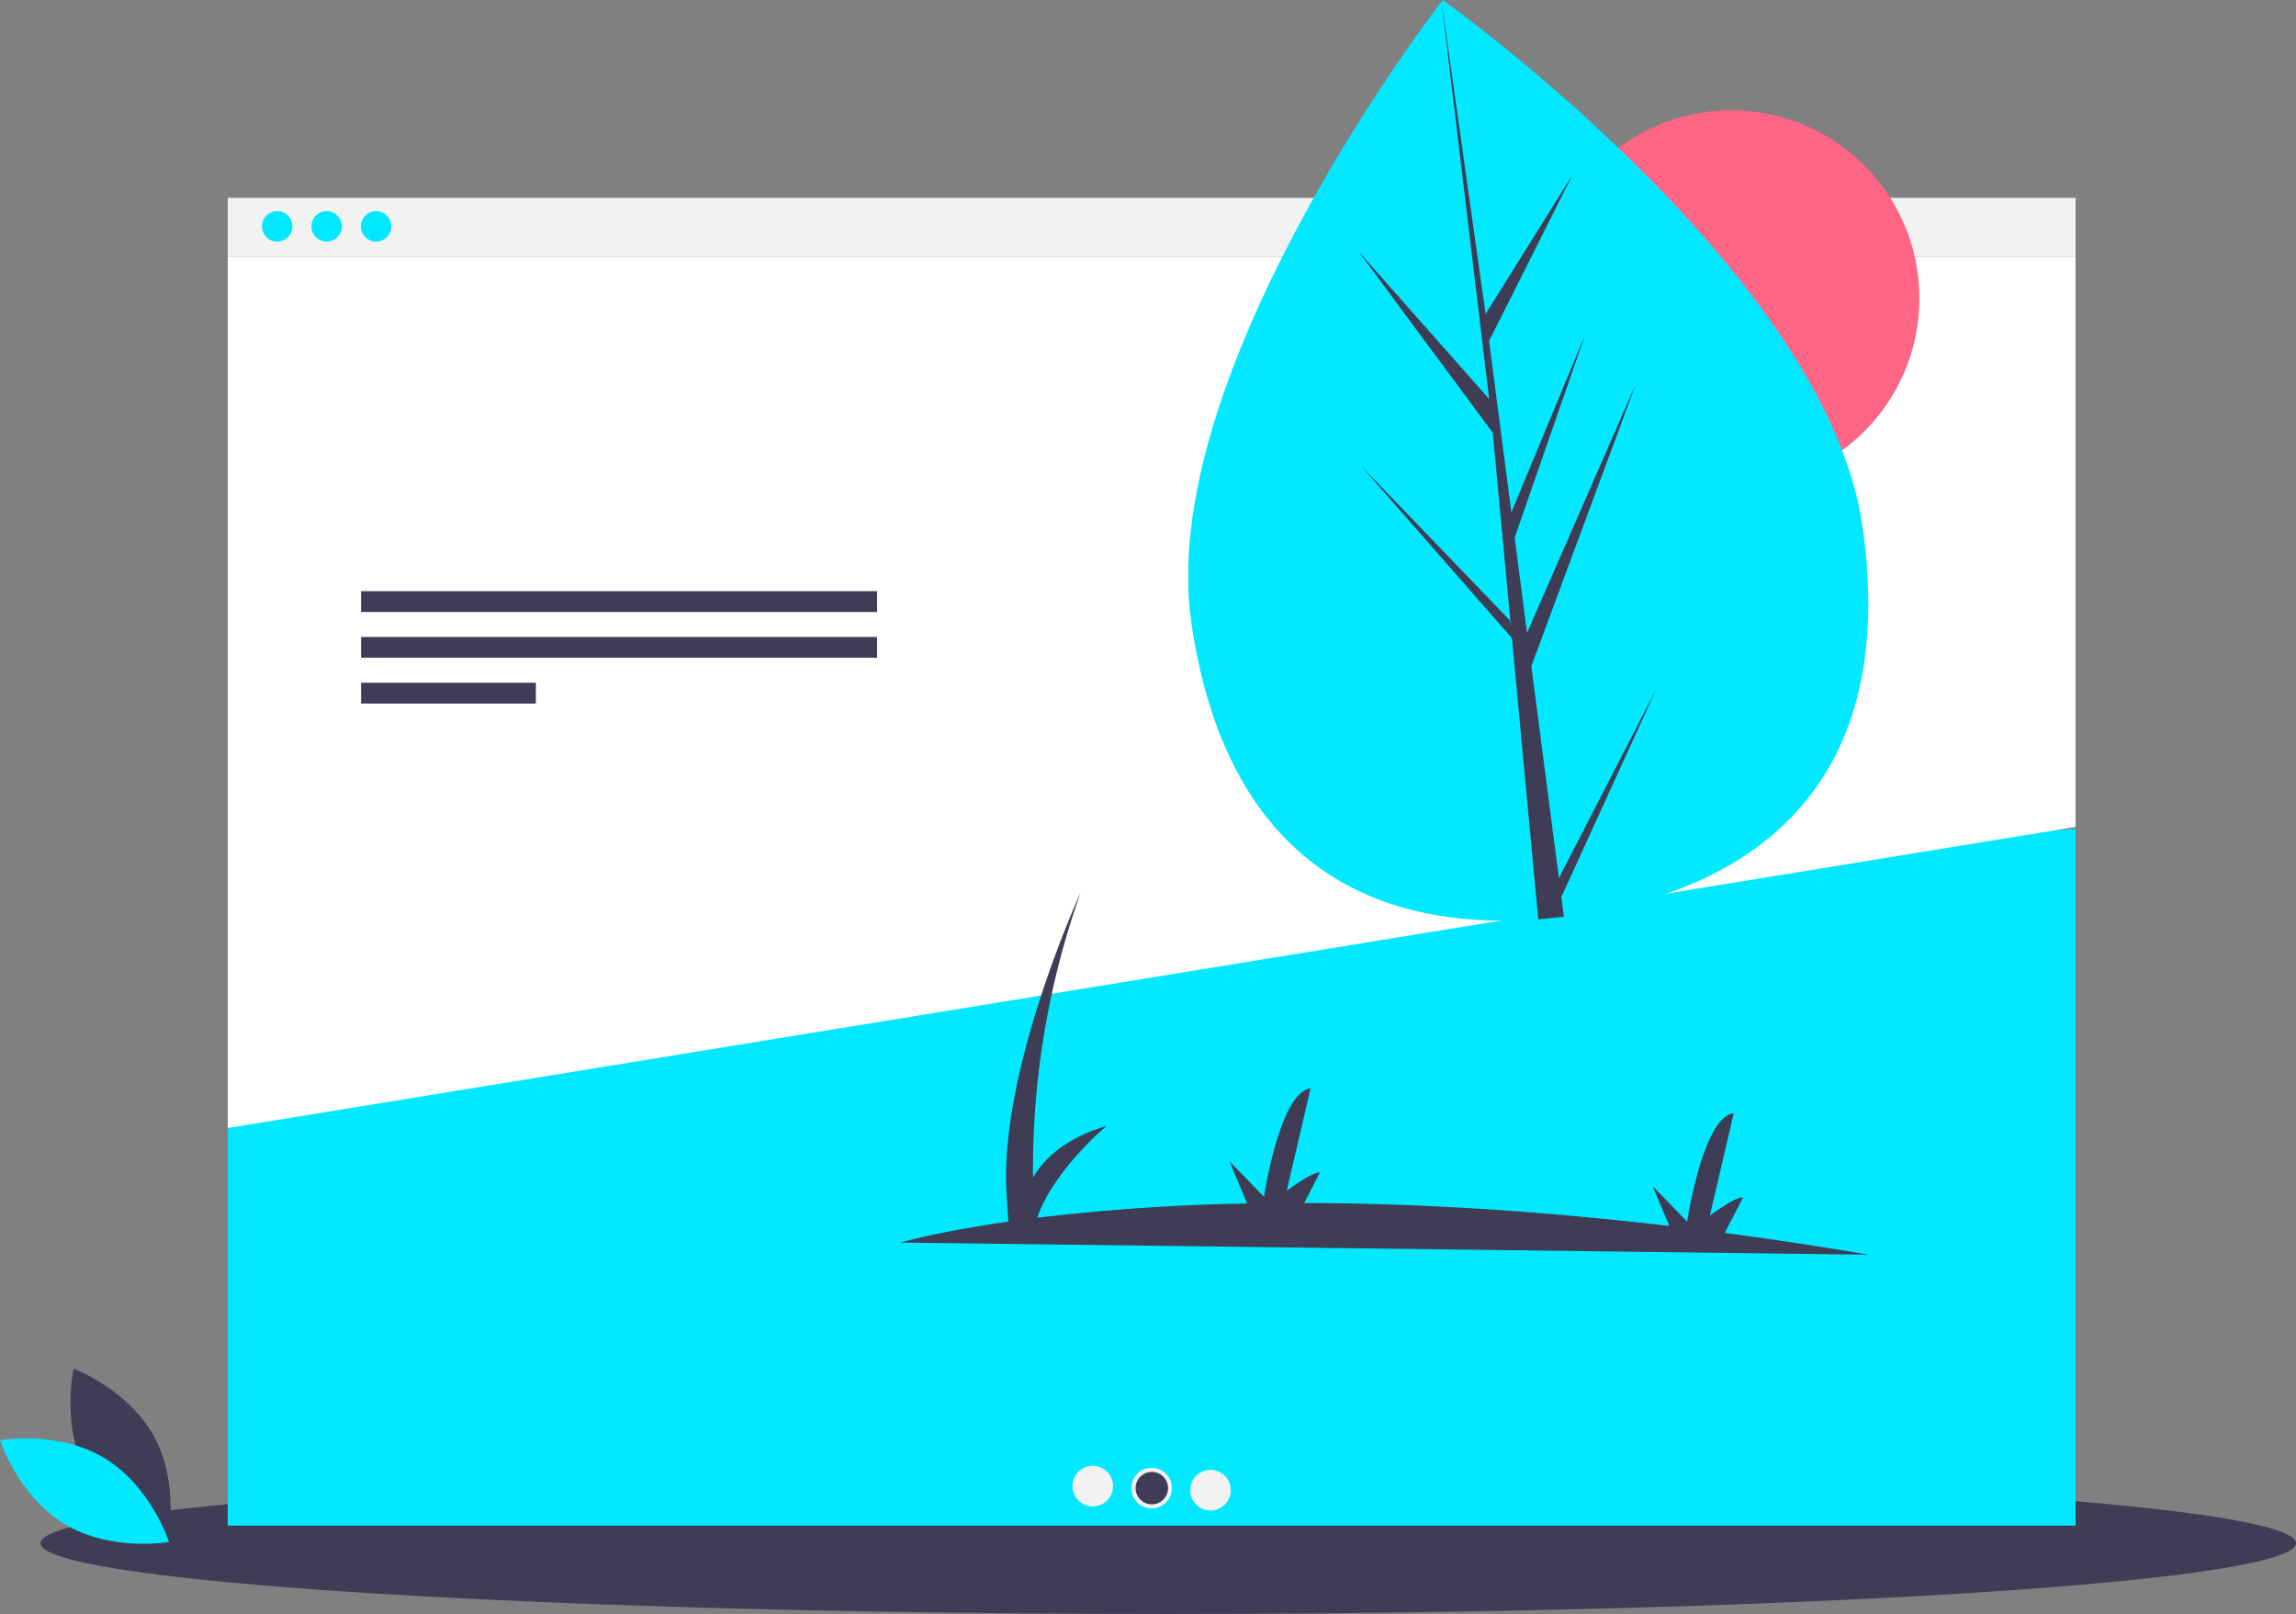 <svg id="bafe8b78-4c8e-4247-a450-f8fe2d5894b0" data-name="Layer 1" xmlns="http://www.w3.org/2000/svg" width="1025.5" height="720.713" viewBox="0 0 1025.5 720.713"><rect x="0" y="0" width="1025.5" height="720.713" fill="#808080" stroke="none"/><title>slider</title><ellipse cx="521.811" cy="689.117" rx="503.689" ry="31.597" fill="#3f3d56"/><path d="M125.941,747.782c11.55,21.42,36.063,30.615,36.063,30.615s5.787-25.533-5.763-46.953-36.063-30.615-36.063-30.615S114.391,726.362,125.941,747.782Z" transform="translate(-87.25 -89.643)" fill="#3f3d56"/><path d="M133.88,740.735c20.852,12.545,28.883,37.464,28.883,37.464s-25.777,4.579-46.63-7.967S87.25,732.768,87.25,732.768,113.027,728.19,133.88,740.735Z" transform="translate(-87.25 -89.643)" fill="#02e9ff"/><rect x="101.717" y="88.343" width="825.318" height="26.257" fill="#f2f2f2"/><polygon points="927.035 681.247 101.717 681.247 101.717 504.122 192.831 425.792 927.035 370.122 927.035 681.247" fill="#02e9ff"/><circle cx="123.803" cy="101.085" r="6.795" fill="#02e9ff"/><circle cx="145.888" cy="101.085" r="6.795" fill="#02e9ff"/><circle cx="167.973" cy="101.085" r="6.795" fill="#02e9ff"/><polygon points="101.717 503.715 927.035 369.266 927.035 114.6 101.717 114.6 101.717 503.715" fill="#fff"/><path d="M921.889,649.923q-33.42-5.662-64.281-9.725l8.133-15.769c-2.743-.953-14.792,8.078-14.792,8.078l10.674-45.775c-13.793,1.663-20.806,48.402-20.806,48.402l-15.411-15.802,7.461,17.766c-62.968-7.415-117.349-10.165-163.09-10.264l6.961-13.497c-2.743-.953-14.792,8.078-14.792,8.078l10.674-45.775c-13.793,1.663-20.806,48.402-20.806,48.402l-15.411-15.802,7.902,18.817a916.12,916.12,0,0,0-93.754,6.368c7.041-21.026,30.96-41.023,30.96-41.023-18.267,5.433-27.849,14.537-32.855,23.024a368.671,368.671,0,0,1,21.309-127.381S532.208,570.208,537.026,625.358l.576,9.793c-32.009,4.583-48.102,9.352-48.102,9.352Z" transform="translate(-87.25 -89.643)" fill="#3f3d56"/><rect x="161.279" y="263.984" width="230.47" height="9.293" fill="#3f3d56"/><rect x="161.279" y="284.429" width="230.47" height="9.293" fill="#3f3d56"/><rect x="161.279" y="304.874" width="78.063" height="9.293" fill="#3f3d56"/><circle cx="488.085" cy="663.612" r="9.066" fill="#f2f2f2"/><circle cx="514.376" cy="664.519" r="9.066" fill="#f2f2f2"/><circle cx="540.667" cy="665.425" r="9.066" fill="#f2f2f2"/><circle cx="514.459" cy="664.519" r="7.253" fill="#3f3d56"/><circle cx="773.315" cy="133.243" r="83.979" fill="#ff6584"/><path d="M919.019,324.046c16.534,112.831-44.772,162.052-127.508,174.175q-2.883.422-5.747.776-5.77.719-11.46,1.144c-75.447,5.655-139.536-27.257-154.912-132.19C603.48,259.359,722.187,101.98,731.111,90.322c.009-.001.009-.001.017-.012.339-.444.513-.667.513-.667S902.487,211.224,919.019,324.046Z" transform="translate(-87.25 -89.643)" fill="#02e9ff"/><path d="M783.53,481.762l43.575-84.586L784.623,490.186l1.141,8.812q-5.77.719-11.46,1.144l-10.637-113.742-.174-.867.077-.18L762.568,374.604l-67.549-77.104,66.544,69.089.469,2.242-8.037-85.937L693.955,201.788l58.423,66.034L731.111,90.322l-.068-.591.085.579,19.661,139.555,38.821-62.156-37.264,74.194,9.949,76.546,33.094-79.707L763.765,329.702l5.533,42.563,48.663-111.33L771.22,387.115Z" transform="translate(-87.25 -89.643)" fill="#3f3d56"/></svg>